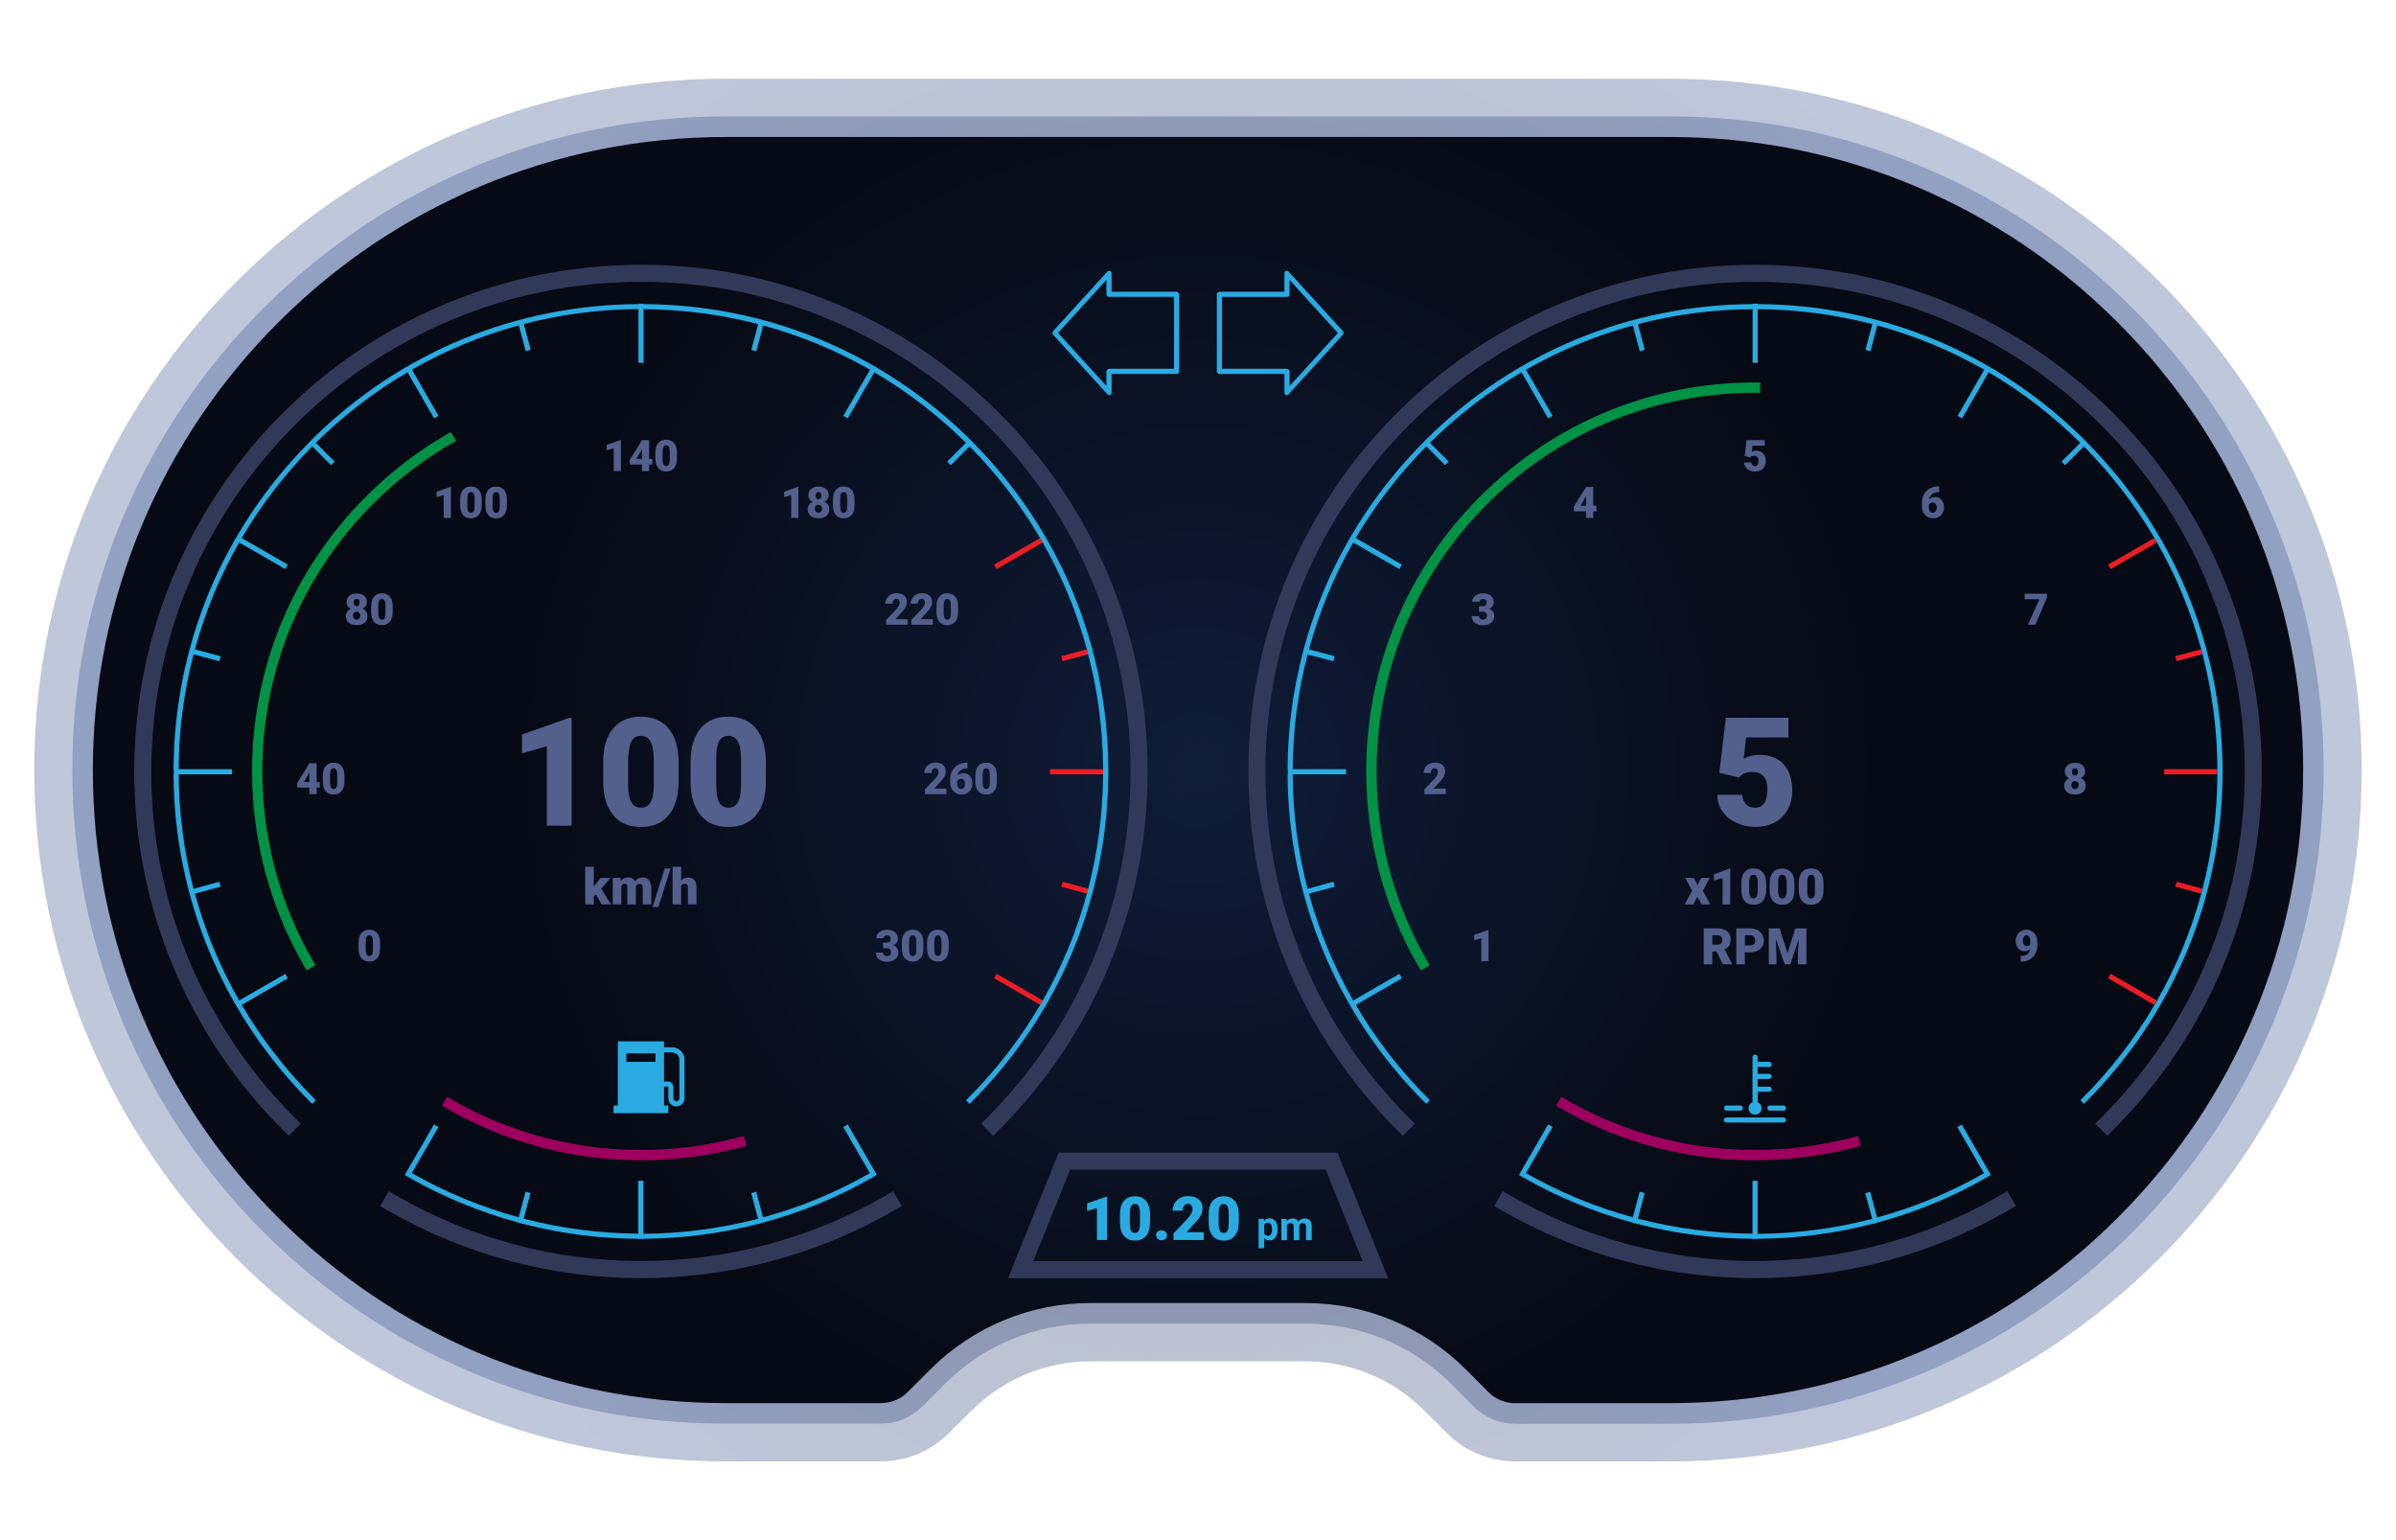 <?xml version="1.0" encoding="utf-8"?>
<!-- Generator: Adobe Illustrator 18.0.0, SVG Export Plug-In . SVG Version: 6.00 Build 0)  -->
<!DOCTYPE svg PUBLIC "-//W3C//DTD SVG 1.1//EN" "http://www.w3.org/Graphics/SVG/1.1/DTD/svg11.dtd">
<svg xmlns="http://www.w3.org/2000/svg" xmlns:xlink="http://www.w3.org/1999/xlink" version="1.1" x="0px" y="0px" width="2800px" height="1800px" viewBox="0 0 2800 1800" enable-background="new 0 0 2800 1800" xml:space="preserve">
<g id="BACKGROUND">
	<g>
		<radialGradient id="SVGID_1_" cx="1400" cy="900" r="1176.86" gradientUnits="userSpaceOnUse">
			<stop offset="0" style="stop-color:#0F1C38"/>
			<stop offset="1" style="stop-color:#060A14"/>
		</radialGradient>
		
	</g>
	<g>
		<g opacity="0.3">
			<radialGradient id="SVGID_2_" cx="1400" cy="900" r="1118.585" gradientUnits="userSpaceOnUse">
				<stop offset="0" style="stop-color:#0F1C38"/>
				<stop offset="1" style="stop-color:#294487"/>
			</radialGradient>
			<path fill="url(#SVGID_2_)" d="M1951.6,92H1400H848.4C402.2,92,40,453.8,40,900v0c0,446.2,362.2,808,808.4,808h180.8     c29.9,0,58.5-11.9,79.6-33l26.7-26.5c36.9-36.9,87-57.5,139.2-57.5H1400h125.2c52.2,0,102.3,20.5,139.2,57.5l26.7,26.6     c21.1,21.1,49.8,32.9,79.6,32.9h180.8c446.2,0,808.4-361.8,808.4-808v0C2760,453.8,2397.8,92,1951.6,92z"/>
		</g>
		<g opacity="0.3">
			<radialGradient id="SVGID_3_" cx="1400" cy="900" r="1075.721" gradientUnits="userSpaceOnUse">
				<stop offset="0" style="stop-color:#0F1C38"/>
				<stop offset="1" style="stop-color:#294487"/>
			</radialGradient>
			<path fill="url(#SVGID_3_)" d="M1770.8,1664c-18.3,0-35.5-7.1-48.5-20.1l-26.7-26.8c-22.5-22.5-48.8-39.8-78.2-52     s-60.4-18.1-92.2-18.1h-250.5c-31.8,0-62.8,6-92.2,18.1c-29.4,12.2-55.7,29.6-78.2,52.1l-26.7,26.7c-13,13-30.2,20-48.5,20H848.4     c-103.2,0-203.2-20.2-297.4-60c-91-38.5-172.7-93.6-242.9-163.8C238,1370,183,1288.3,144.5,1197.4c-39.8-94.2-60-194.2-60-297.4     c0-103.2,20.2-203.2,60-297.4C183,511.7,238,430,308.2,359.8c70.2-70.2,151.9-125.3,242.8-163.8c94.2-39.8,194.2-60,297.4-60     h1103.2c103.2,0,203.2,20.2,297.4,60c91,38.5,172.7,93.6,242.8,163.8C2562,430,2617,511.7,2655.5,602.6     c39.8,94.2,60,194.2,60,297.4c0,103.2-20.2,203.2-60,297.4c-38.5,91-93.6,172.7-163.7,242.9c-70.2,70.2-151.9,125.3-242.8,163.8     c-94.2,39.8-194.2,60-297.4,60H1770.8z"/>
		</g>
		<g>
			<radialGradient id="SVGID_4_" cx="1400" cy="900" r="1052.541" gradientUnits="userSpaceOnUse">
				<stop offset="0" style="stop-color:#0F1C38"/>
				<stop offset="0.763" style="stop-color:#060A14"/>
			</radialGradient>
			<path fill="url(#SVGID_4_)" d="M1770.8,1640c-11.9,0-23.1-4.7-31.5-13.1l-26.7-26.8c-24.7-24.7-53.6-43.8-85.9-57.2     c-32.3-13.4-66.4-20-101.4-20h-250.5c-35,0-69.1,6.6-101.4,20c-32.3,13.4-61.2,32.6-85.9,57.3l-26.7,26.7     c-8.4,8.4-19.6,13-31.5,13H848.4c-99.9,0-196.8-19.6-288-58.1c-88.1-37.3-167.2-90.6-235.2-158.6S203.8,1276.1,166.6,1188     c-38.6-91.2-58.1-188.1-58.1-288c0-99.9,19.6-196.8,58.1-288c37.3-88.1,90.6-167.2,158.6-235.2s147.1-121.4,235.2-158.6     c91.2-38.6,188.1-58.1,288-58.1h1103.2c99.9,0,196.8,19.6,288,58.1c88.1,37.3,167.2,90.6,235.2,158.6s121.3,147.1,158.6,235.2     c38.6,91.2,58.1,188.1,58.1,288c0,99.9-19.6,196.8-58.1,288c-37.3,88.1-90.6,167.3-158.6,235.2c-68,68-147.1,121.4-235.2,158.6     c-91.2,38.6-188.1,58.1-288,58.1H1770.8z"/>
		</g>
	</g>
	<g>
		<path fill="#29ABE2" d="M1569.4,387.1l-63.6-69.7c-0.8-0.9-1.9-1.2-3.1-0.8c-1.2,0.4-1.7,1.6-1.7,2.8V341h-75.9    c-0.8,0-1.6,0.5-2.2,1c-0.6,0.6-0.9,1.5-0.9,2.3V434c0,0.8,0.4,1.6,0.9,2.1c0.6,0.6,1.4,0.9,2.2,0.9h75.9v21.8    c0,1.2,0.6,2.3,1.7,2.8s2.4,0.1,3.2-0.8l63.5-69.7C1570.5,390,1570.4,388.3,1569.4,387.1z M1505.9,431.9c-0.6-0.6-1.5-0.9-2.3-0.9    H1428v-84h75.6c0.8,0,1.8-0.2,2.3-0.7c0.6-0.6,1.1-1.2,1.1-2v-17.1l56.5,62l-56.5,62V434C1507,433.2,1506.5,432.4,1505.9,431.9z"/>
		<path fill="#29ABE2" d="M1377.1,342c-0.6-0.6-1.4-1-2.2-1H1299v-21.6c0-1.2-0.6-2.3-1.7-2.8c-1.2-0.4-2.4-0.1-3.2,0.8l-63.5,69.7    c-1,1.1-1,2.9,0,4l63.6,69.7c0.8,0.9,2,1.2,3.1,0.8s1.7-1.6,1.7-2.8V437h75.9c0.8,0,1.6-0.3,2.2-0.9c0.6-0.6,0.9-1.3,0.9-2.1    v-89.7C1378,343.5,1377.6,342.6,1377.1,342z M1372,431h-75.6c-0.8,0-1.8,0.3-2.3,0.9c-0.6,0.6-1.1,1.3-1.1,2.1v17.1l-56.5-62    l56.5-62v17.1c0,0.8,0.5,1.4,1.1,2c0.6,0.6,1.5,0.7,2.3,0.7h75.6V431z"/>
	</g>
	<g>
		<path fill="#313959" d="M1562.9,1347h-325.7l-59.2,147h444.2L1562.9,1347z M1250.6,1367h298.7l43.1,107h-384.9L1250.6,1367z"/>
		<g>
			<g>
				<path fill="#29ABE2" d="M1293.6,1449.2h-11.7v-37.3l-11.5,3.4v-8.9l22.2-7.7h1.1V1449.2z"/>
				<path fill="#29ABE2" d="M1343.9,1428.6c0,6.8-1.5,12.1-4.6,15.8c-3.1,3.7-7.4,5.5-12.9,5.5c-5.6,0-10-1.9-13-5.6      c-3.1-3.7-4.6-9-4.6-15.7v-9.2c0-6.8,1.5-12.1,4.6-15.8c3.1-3.7,7.4-5.5,13-5.5c5.6,0,9.9,1.9,13,5.6c3.1,3.7,4.6,9,4.6,15.8      V1428.6z M1332.2,1417.9c0-3.6-0.5-6.3-1.4-8.1c-0.9-1.8-2.5-2.7-4.5-2.7c-2,0-3.5,0.8-4.4,2.5s-1.4,4.2-1.5,7.6v12.9      c0,3.8,0.5,6.5,1.4,8.3c0.9,1.7,2.4,2.6,4.5,2.6c2,0,3.5-0.8,4.4-2.5c0.9-1.7,1.4-4.4,1.5-8V1417.9z"/>
				<path fill="#29ABE2" d="M1357.4,1437.9c1.8,0,3.4,0.5,4.6,1.6c1.2,1.1,1.8,2.5,1.8,4.2c0,1.7-0.6,3.1-1.8,4.2      c-1.2,1.1-2.8,1.6-4.6,1.6c-1.9,0-3.4-0.6-4.6-1.7c-1.2-1.1-1.8-2.5-1.8-4.2c0-1.7,0.6-3.1,1.8-4.2      C1353.9,1438.4,1355.5,1437.9,1357.4,1437.9z"/>
				<path fill="#29ABE2" d="M1406.6,1449.2h-35.2v-7.6l16.2-17.1c4-4.6,6-8.2,6-10.9c0-2.2-0.5-3.8-1.4-5c-0.9-1.1-2.3-1.7-4.1-1.7      c-1.8,0-3.2,0.8-4.3,2.3s-1.7,3.4-1.7,5.7h-11.7c0-3.1,0.8-6,2.3-8.6c1.5-2.6,3.7-4.7,6.4-6.2c2.8-1.5,5.8-2.2,9.2-2.2      c5.5,0,9.7,1.3,12.6,3.8c2.9,2.5,4.4,6.1,4.4,10.9c0,2-0.4,3.9-1.1,5.8s-1.9,3.9-3.4,5.9c-1.6,2.1-4.1,4.8-7.5,8.3l-6.5,7.5      h19.9V1449.2z"/>
				<path fill="#29ABE2" d="M1447.6,1428.6c0,6.8-1.5,12.1-4.6,15.8c-3.1,3.7-7.4,5.5-12.9,5.5c-5.6,0-10-1.9-13-5.6      c-3.1-3.7-4.6-9-4.6-15.7v-9.2c0-6.8,1.5-12.1,4.6-15.8c3.1-3.7,7.4-5.5,13-5.5c5.6,0,9.9,1.9,13,5.6c3.1,3.7,4.6,9,4.6,15.8      V1428.6z M1435.9,1417.9c0-3.6-0.5-6.3-1.4-8.1c-0.9-1.8-2.5-2.7-4.5-2.7c-2,0-3.5,0.8-4.4,2.5s-1.4,4.2-1.5,7.6v12.9      c0,3.8,0.5,6.5,1.4,8.3c0.9,1.7,2.4,2.6,4.5,2.6c2,0,3.5-0.8,4.4-2.5c0.9-1.7,1.4-4.4,1.5-8V1417.9z"/>
				<path fill="#29ABE2" d="M1493.1,1437c0,3.8-0.9,6.9-2.6,9.2c-1.7,2.3-4.1,3.5-7,3.5c-2.5,0-4.5-0.9-6.1-2.6v11.7h-6.6v-34.4h6.2      l0.2,2.4c1.6-1.9,3.7-2.9,6.3-2.9c3.1,0,5.4,1.1,7.1,3.4c1.7,2.3,2.5,5.4,2.5,9.4V1437z M1486.5,1436.5c0-2.3-0.4-4.1-1.2-5.4      c-0.8-1.3-2-1.9-3.6-1.9c-2.1,0-3.5,0.8-4.3,2.4v10.2c0.8,1.6,2.3,2.5,4.3,2.5C1484.9,1444.3,1486.5,1441.7,1486.5,1436.5z"/>
				<path fill="#29ABE2" d="M1503.5,1424.4l0.2,2.8c1.8-2.2,4.1-3.2,7.1-3.2c3.2,0,5.4,1.3,6.6,3.8c1.7-2.5,4.2-3.8,7.5-3.8      c2.7,0,4.7,0.8,6,2.4c1.3,1.6,2,3.9,2,7.1v15.9h-6.7v-15.9c0-1.4-0.3-2.4-0.8-3.1c-0.6-0.7-1.5-1-2.9-1c-2,0-3.4,1-4.1,2.9      l0,17.1h-6.6v-15.8c0-1.4-0.3-2.5-0.8-3.1c-0.6-0.6-1.5-1-2.9-1c-1.9,0-3.2,0.8-4.1,2.3v17.6h-6.6v-24.8H1503.5z"/>
			</g>
		</g>
	</g>
</g>
<g id="RPM">
	<g>
		<path fill="#009245" d="M2051,447c-121.4,0-235.5,47.4-321.3,133.2c-85.8,85.8-133.1,200-133.1,321.4c0,80.1,21,158.8,60.8,227.3    l3,5.2l10.4-6l-3-5.2c-38.7-66.8-59.1-143.3-59.1-221.3c0-118.2,46-229.4,129.6-312.9C1821.7,505.1,1932.8,459,2051,459h6v-12    H2051z"/>
		<g>
			<path fill="#313959" d="M2337.1,1397.2c-86.6,50.1-185.5,76.6-286.1,76.6s-199.5-26.5-286.1-76.6l-8.7-5l-10,17.3l8.7,5     c89.6,51.9,192,79.3,296.1,79.3c104.1,0,206.5-27.4,296.1-79.3l8.7-5l-10-17.3L2337.1,1397.2z"/>
			<path fill="#313959" d="M2596.6,671.1c-29.8-70.5-72.5-133.8-126.9-188.2c-54.4-54.4-117.7-97.1-188.2-126.9     c-73-30.9-150.6-46.5-230.5-46.5c-79.9,0-157.5,15.7-230.5,46.5c-70.5,29.8-133.8,72.5-188.2,126.9     c-54.4,54.4-97.1,117.7-126.9,188.2c-30.9,73-46.5,150.6-46.5,230.5s15.7,157.5,46.5,230.5c29.8,70.5,72.5,133.8,126.9,188.2     l7.1,7.1l14.1-14.1l-7.1-7.1c-52.5-52.5-93.8-113.7-122.6-181.9c-29.8-70.5-45-145.5-45-222.7c0-77.2,15.1-152.2,45-222.7     c28.8-68.1,70.1-129.3,122.6-181.9s113.7-93.8,181.9-122.6c70.5-29.8,145.5-45,222.7-45s152.2,15.1,222.7,45     c68.1,28.8,129.3,70.1,181.9,122.6s93.8,113.7,122.6,181.9c29.8,70.5,45,145.5,45,222.7c0,77.2-15.1,152.2-45,222.7     c-28.8,68.1-70.1,129.3-122.6,181.9l-7.1,7.1l14.1,14.1l7.1-7.1c54.4-54.4,97.1-117.7,126.9-188.2c30.9-73,46.5-150.6,46.5-230.5     S2627.5,744.1,2596.6,671.1z"/>
		</g>
		<path fill="#9E005D" d="M2171.3,1327.6l-5.8,1.5c-37.1,9.9-75.7,14.9-114.6,14.9c-78.1,0-154.6-20.4-221.3-59.1l-5.2-3l-6,10.4    l5.2,3c68.6,39.7,147.2,60.7,227.3,60.7c39.9,0,79.5-5.1,117.7-15.3l5.8-1.5L2171.3,1327.6z"/>
		<g>
			<path fill="#ED1C24" d="M2466.6,1138.1l-3,5.2l53.9,31.1c1-1.7,2-3.5,3-5.2L2466.6,1138.1z"/>
			<path fill="#ED1C24" d="M2597.2,899c0,1-0.2,1.6-0.2,2.6V899H2597.2z"/>
			<path fill="#ED1C24" d="M2591.2,899H2529v6h62.2c0-1,0-2,0-3S2591.2,900,2591.2,899z"/>
			<path fill="#ED1C24" d="M2597,905v-3.4c0,1,0.2,2.4,0.2,3.4H2597z"/>
			<path fill="#ED1C24" d="M2463.6,659.9l3,5.2l53.9-31.1c-1-1.7-2-3.5-3-5.2L2463.6,659.9z"/>
			<path fill="#ED1C24" d="M2543.7,1030.5l-1.6,5.8l30.1,8.1c0.5-1.9,1-3.9,1.5-5.8L2543.7,1030.5z"/>
			<path fill="#ED1C24" d="M2542.1,766.9l1.6,5.8l30.1-8.1c-0.5-1.9-1-3.9-1.5-5.8L2542.1,766.9z"/>
			<path fill="#29ABE2" d="M2439.3,517.5L2439.3,517.5l-2-2.1c0,0,0,0-0.1-0.1c0,0,0,0-0.1-0.1l-2.1-2.1l0,0     C2332.9,412.1,2198,356.1,2054,355.4V355h-6v0.4c-144,0.8-278.9,56.7-381.1,157.9l0,0l-2.1,2.1c0,0,0,0-0.1,0.1c0,0,0,0-0.1,0.1     l-2.1,2.1l0,0.2C1561.5,619.9,1505.5,755,1504.7,899h0.3v6h-0.3c0.8,144,57.5,280.6,160,383.1l2.1,2l4.2-4.3l-2.1-2.1     c-33.1-33.1-61.4-69.8-84.5-109.2l53.9-31.1l-3-5.2l-53.9,31.1c-22.5-39.3-39.8-81.2-51.7-124.9l30.1-8.1l-1.6-5.8l-30.1,8.3     c-11.3-43.2-17.2-88.8-17.4-133.8h62.3v-6h-62.3c0.2-46,6.2-90.9,17.4-134.2l30.1,8l1.6-5.8l-30.1-8.1     c11.9-43.7,29.2-85.6,51.7-124.9l53.9,31.1l3-5.2l-53.9-31.1c22.6-38.5,50.2-74.5,82.4-107.1l22,22l4.2-4.2l-22-22     c32.6-32.2,68.5-59.8,107.1-82.4l31.1,53.9l5.2-3l-31.1-53.9c39.3-22.5,81.2-39.8,124.9-51.7l8.1,30.1l5.8-1.6l-8-30.1     c43.2-11.3,88-17.2,134-17.4V424h6v-62.6c46,0.2,90.7,6.2,134,17.4l-8.1,30.1l5.8,1.6l8.1-30.1c43.7,11.9,85.6,29.2,124.9,51.7     l-31.1,53.9l5.2,3l31.1-53.9c38.5,22.6,74.5,50.2,107.1,82.4l-22,22l4.2,4.2l22-22c32.2,32.6,59.8,68.5,82.4,107.1     c1,1.7,2,3.5,3,5.2c22.5,39.3,39.8,81.2,51.7,124.9c0.5,1.9,1,3.9,1.5,5.8c11.3,43.2,17.2,88.2,17.4,134c0,1,0,2,0,3s0,2,0,3     c-0.2,45.8-6.2,90.7-17.4,134c-0.5,1.9-1,3.9-1.5,5.8c-11.9,43.7-29.2,85.6-51.7,124.9c-1,1.7-2,3.5-3,5.2     c-23.1,39.4-51.4,76.1-84.5,109.2l-2.1,2.1l4.2,4.2l2.1-2.1c102.5-102.5,159.2-238.5,160-383.3c0-1,0-2,0-3s0-2,0-3     C2596.4,754.8,2540.5,619.7,2439.3,517.5z"/>
			<path fill="#29ABE2" d="M2325.4,1371l-32.8-56.7l-5.2,3l31.1,53.9c-39.3,22.5-81.3,39.8-124.9,51.7l-8-30l-5.8,1.6l8.1,30     c-43.5,11.3-88.9,17.3-133.9,17.5V1380h-6v61.8c-45-0.3-90.5-6.2-134-17.5l8-30l-5.8-1.6l-8,30c-43.6-11.9-85.6-29.2-124.9-51.7     l31.1-53.9l-5.2-3l-32.5,56.3l-1.6,2.8l0,0l0,0l1.6,0.9l1,0.6c0.1,0,0.1,0.1,0.2,0.1l2.4,1.4l0,0c39.7,22.7,82.2,40.2,126.3,52.3     l0,0.1l5.8,1.6l0-0.1c44,11.5,89.5,17.5,135.5,17.7v0.2h6v-0.2c46-0.3,91.5-6.3,135.5-17.7l0,0.1l5.8-1.6l0-0.1     c44.1-12,86.6-29.5,126.3-52.3l0,0l2.5-1.4c0,0,0.1-0.1,0.1-0.1l0.7-0.4l1.9-1.1l0,0l0,0L2325.4,1371z"/>
		</g>
		<path fill="#535F8C" d="M2084.4,893.3c-6.7-7.4-16.3-11.1-28.7-11.1c-3.2,0-6.5,0.5-9.9,1.4c-3.4,0.9-6.1,2.1-8.1,3.3l2.8-25h49.5    v-23h-73.1l-7.7,64.3l23.1,5.5c3.3-4.4,8.4-6.5,15.2-6.5c11.9,0,17.9,6.7,17.9,20.1c0,14.4-4.9,21.7-14.6,21.7    c-4.3,0-7.8-1.4-10.4-4.1c-2.6-2.7-4.1-6-4.4-11h-29.1c-0.1,7,1.9,13.6,5.8,19.2c3.9,5.7,9.3,10.1,16.2,13.4s14.3,4.9,22.1,4.9    c8.8,0,16.5-1.7,23-5.2c6.5-3.5,11.5-8.5,15.1-15c3.6-6.5,5.4-13.8,5.4-21.8C2094.5,911.1,2091.1,900.7,2084.4,893.3z"/>
		<g>
			<polygon fill="#535F8C" points="1990,1041.1 1998.1,1026 1988.1,1026 1983.7,1034.5 1979.4,1026 1969.3,1026 1977.4,1041.1      1968.8,1057 1978.9,1057 1983.6,1047.9 1988.5,1057 1998.5,1057    "/>
			<polygon fill="#535F8C" points="2013,1057 2022,1057 2022,1015 2021.4,1015 2003,1021.8 2003,1029 2013,1026.3    "/>
			<path fill="#535F8C" d="M2049.1,1014.9c-4.6,0-8,1.5-10.5,4.5c-2.5,3-3.6,7.3-3.6,12.9v7.6c0,5.6,1.1,9.9,3.6,12.9     c2.5,3.1,6,4.6,10.6,4.6c4.6,0,8.3-1.5,10.8-4.5c2.5-3,4-7.3,4-12.9v-7.5c0-5.6-1.5-9.9-4-12.9S2053.6,1014.9,2049.1,1014.9z      M2054,1041.4c0,3-0.5,5.2-1.2,6.6c-0.8,1.4-2,2.1-3.6,2.1c-1.7,0-3.1-0.7-3.8-2.1s-1.3-3.7-1.3-6.8v-10.6c0-2.8,0.6-4.8,1.3-6.2     c0.7-1.4,2-2,3.7-2c1.7,0,3,0.7,3.8,2.2c0.8,1.5,1.2,3.7,1.2,6.7V1041.4z"/>
			<path fill="#535F8C" d="M2082.8,1057.5c4.6,0,8-1.5,10.5-4.5c2.5-3,3.7-7.3,3.7-12.9v-7.5c0-5.6-1.1-9.9-3.7-12.9     s-6-4.6-10.6-4.6s-8.3,1.5-10.8,4.5c-2.5,3-3.9,7.3-3.9,12.9v7.6c0,5.6,1.4,9.9,4,12.9     C2074.5,1055.9,2078.2,1057.5,2082.8,1057.5z M2078,1030.5c0-2.8,0.4-4.8,1.2-6.2c0.7-1.4,1.9-2,3.6-2c1.7,0,3.1,0.7,3.9,2.2     c0.8,1.5,1.3,3.7,1.3,6.7v10.2c0,3-0.6,5.2-1.4,6.6c-0.8,1.4-2.1,2.1-3.7,2.1c-1.7,0-3-0.7-3.7-2.1s-1.2-3.7-1.2-6.8V1030.5z"/>
			<path fill="#535F8C" d="M2127.2,1019.5c-2.5-3.1-6.1-4.6-10.7-4.6s-8.2,1.5-10.7,4.5c-2.5,3-3.8,7.3-3.8,12.9v7.6     c0,5.6,1.3,9.9,3.8,12.9c2.5,3.1,6.1,4.6,10.7,4.6c4.6,0,8.1-1.5,10.7-4.5c2.5-3,3.8-7.3,3.8-12.9v-7.5     C2131,1026.9,2129.7,1022.5,2127.2,1019.5z M2121,1041.4c0,3-0.2,5.2-1,6.6c-0.8,1.4-1.9,2.1-3.5,2.1c-1.7,0-2.7-0.7-3.5-2.1     s-1-3.7-1-6.8v-10.6c0-2.8,0.3-4.8,1.1-6.2c0.7-1.4,1.9-2,3.5-2c1.7,0,2.7,0.7,3.5,2.2c0.8,1.5,0.9,3.7,0.9,6.7V1041.4z"/>
			<path fill="#535F8C" d="M2020.8,1105c1.2-1.9,1.7-4.3,1.7-7.2c0-4-1.4-7.2-4.2-9.4c-2.8-2.2-6.6-3.4-11.5-3.4H1991v42h10v-15h5     l7.3,15h10.7v-0.7l-8.6-16.7C2017.8,1108.5,2019.7,1106.9,2020.8,1105z M2011.2,1102.7c-1,1-2.4,1.3-4.3,1.3h-5.9v-11h5.9     c1.9,0,3.3,0.5,4.3,1.5s1.5,2.3,1.5,4.1C2012.6,1100.4,2012.1,1101.7,2011.2,1102.7z"/>
			<path fill="#535F8C" d="M2053.5,1086.9c-2.4-1.2-5.2-1.9-8.4-1.9H2029v42h10v-14h6c5,0,9-1.3,11.9-3.8c2.9-2.4,4.3-5.7,4.3-9.8     c0-2.7-0.7-5.3-2-7.4S2056,1088.1,2053.5,1086.9z M2049.6,1103.6c-1,1-2.5,1.4-4.4,1.4h-6.1v-12h6.2c1.8,0,3.2,0.6,4.3,1.8     c1,1.2,1.6,2.7,1.6,4.6C2051.1,1101.2,2050.6,1102.6,2049.6,1103.6z"/>
			<polygon fill="#535F8C" points="2088.9,1113.8 2079.6,1085 2067,1085 2067,1127 2076,1127 2076,1117.1 2075.3,1097.4      2085.6,1127 2092.2,1127 2102.1,1097.4 2101,1117.1 2101,1127 2111,1127 2111,1085 2098.1,1085    "/>
		</g>
		<g>
			<g>
				<path fill="#535F8C" d="M2038.9,532.9l2.2-18.5h21.2v6.5H2048l-0.8,7.2c0.6-0.3,1.4-0.7,2.3-0.9s1.9-0.4,2.8-0.4      c3.6,0,6.4,1.1,8.3,3.2c1.9,2.1,2.9,5.1,2.9,9c0,2.3-0.5,4.4-1.6,6.3c-1,1.9-2.5,3.3-4.4,4.3s-4.1,1.5-6.6,1.5      c-2.3,0-4.4-0.5-6.4-1.4c-2-0.9-3.5-2.2-4.7-3.8c-1.1-1.6-1.7-3.5-1.7-5.5h8.4c0.1,1.3,0.5,2.4,1.3,3.2c0.8,0.8,1.8,1.2,3,1.2      c2.8,0,4.2-2.1,4.2-6.3c0-3.9-1.7-5.8-5.2-5.8c-2,0-3.4,0.6-4.4,1.9L2038.9,532.9z"/>
			</g>
			<g>
				<path fill="#535F8C" d="M1739.5,1123.3h-8.4v-26.7l-8.3,2.4v-6.4l15.9-5.5h0.8V1123.3z"/>
			</g>
			<g>
				<path fill="#535F8C" d="M2372.4,1109.3c-1.8,1.6-3.8,2.4-6.1,2.4c-3.3,0-5.9-1.1-7.8-3.3c-1.9-2.2-2.9-5.2-2.9-8.9      c0-2.3,0.5-4.5,1.6-6.5c1.1-2,2.6-3.6,4.5-4.7s4.1-1.7,6.5-1.7c2.4,0,4.5,0.6,6.5,1.8c1.9,1.2,3.4,2.9,4.5,5.1      c1.1,2.2,1.6,4.7,1.7,7.6v3.2c0,4-0.8,7.5-2.3,10.4c-1.6,2.9-3.8,5.2-6.7,6.8c-2.9,1.6-6.3,2.4-10.1,2.4h-0.5v-6.7l1.6,0      C2368.6,1116.7,2371.8,1114.2,2372.4,1109.3z M2368.6,1105.7c1.8,0,3.1-0.8,3.9-2.4v-3.5c0-2.3-0.4-4-1.2-5.1      c-0.8-1.1-1.8-1.7-3.2-1.7c-1.2,0-2.2,0.6-3,1.9c-0.8,1.3-1.2,2.8-1.2,4.6c0,1.9,0.4,3.4,1.2,4.5      C2366.1,1105.1,2367.2,1105.7,2368.6,1105.7z"/>
			</g>
			<g>
				<path fill="#535F8C" d="M1689.8,928.1h-25.3v-5.5l11.6-12.2c2.9-3.3,4.3-5.9,4.3-7.8c0-1.6-0.3-2.7-1-3.6      c-0.7-0.8-1.7-1.2-3-1.2c-1.3,0-2.3,0.5-3.1,1.6c-0.8,1.1-1.2,2.4-1.2,4.1h-8.4c0-2.2,0.6-4.3,1.7-6.2s2.7-3.4,4.6-4.4      c2-1.1,4.2-1.6,6.6-1.6c3.9,0,6.9,0.9,9,2.7c2.1,1.8,3.2,4.4,3.2,7.8c0,1.4-0.3,2.8-0.8,4.2c-0.5,1.4-1.4,2.8-2.5,4.3      c-1.1,1.5-2.9,3.5-5.4,6l-4.7,5.4h14.2V928.1z"/>
			</g>
			<g>
				<path fill="#535F8C" d="M2436.7,901.6c0,1.8-0.4,3.3-1.3,4.6c-0.9,1.3-2.1,2.4-3.6,3.2c1.7,0.8,3.1,2,4.1,3.5      c1,1.5,1.5,3.2,1.5,5.2c0,3.2-1.1,5.8-3.3,7.7c-2.2,1.9-5.3,2.8-9.2,2.8c-3.9,0-7-0.9-9.3-2.8c-2.3-1.9-3.4-4.4-3.4-7.6      c0-1.9,0.5-3.7,1.5-5.1c1-1.5,2.4-2.7,4.2-3.5c-1.5-0.8-2.8-1.9-3.6-3.2c-0.9-1.3-1.3-2.9-1.3-4.6c0-3.1,1.1-5.6,3.2-7.5      c2.1-1.8,5-2.7,8.7-2.7c3.7,0,6.6,0.9,8.7,2.7C2435.7,896,2436.7,898.4,2436.7,901.6z M2429.1,917.5c0-1.5-0.4-2.6-1.2-3.4      s-1.8-1.2-3-1.2c-1.3,0-2.3,0.4-3.1,1.2c-0.8,0.8-1.2,2-1.2,3.4c0,1.4,0.4,2.6,1.2,3.4c0.8,0.8,1.8,1.3,3.1,1.3      c1.2,0,2.2-0.4,3-1.2C2428.7,920.1,2429.1,918.9,2429.1,917.5z M2424.8,897.9c-1.1,0-2,0.4-2.6,1.1c-0.6,0.7-0.9,1.8-0.9,3.1      c0,1.3,0.3,2.3,0.9,3.1c0.6,0.8,1.5,1.2,2.6,1.2c1.1,0,2-0.4,2.6-1.2c0.6-0.8,0.9-1.8,0.9-3.1c0-1.3-0.3-2.3-0.9-3.1      C2426.9,898.2,2426,897.9,2424.8,897.9z"/>
			</g>
			<g>
				<path fill="#535F8C" d="M1728.6,708.5h4c3.1,0,4.7-1.5,4.7-4.6c0-1.2-0.4-2.2-1.1-2.9c-0.7-0.8-1.8-1.1-3.2-1.1      c-1.1,0-2.1,0.3-2.9,1c-0.8,0.6-1.2,1.5-1.2,2.4h-8.4c0-1.9,0.5-3.6,1.6-5.1s2.5-2.7,4.4-3.5c1.9-0.8,3.9-1.3,6.2-1.3      c4,0,7.2,0.9,9.5,2.8s3.5,4.4,3.5,7.6c0,1.6-0.5,3-1.4,4.4c-1,1.4-2.3,2.5-4.2,3.4c1.9,0.7,3.4,1.8,4.5,3.2      c1.1,1.4,1.6,3.2,1.6,5.3c0,3.2-1.2,5.8-3.7,7.8c-2.5,1.9-5.8,2.9-9.8,2.9c-2.4,0-4.6-0.5-6.6-1.4c-2-0.9-3.6-2.2-4.6-3.8      c-1-1.6-1.6-3.4-1.6-5.5h8.4c0,1.1,0.4,2.1,1.3,2.9c0.9,0.8,2,1.2,3.3,1.2c1.5,0,2.7-0.4,3.5-1.2c0.9-0.8,1.3-1.9,1.3-3.1      c0-1.8-0.5-3.1-1.4-3.9s-2.2-1.1-3.8-1.1h-4.1V708.5z"/>
			</g>
			<g>
				<path fill="#535F8C" d="M2392.1,698.4l-13.5,31.7h-8.8l13.5-29.7H2366v-6.5h26.1V698.4z"/>
			</g>
			<g>
				<path fill="#535F8C" d="M1861.9,591.1h3.7v6.5h-3.7v7.7h-8.4v-7.7h-14l-0.5-5.1l14.5-23.3v-0.1h8.4V591.1z M1847,591.1h6.5V580      l-0.5,0.8L1847,591.1z"/>
			</g>
			<g>
				<path fill="#535F8C" d="M2266.1,568.6v6.6h-0.4c-3.1,0-5.7,0.8-7.7,2.2s-3.3,3.6-3.7,6.3c1.9-1.9,4.3-2.8,7.2-2.8      c3.1,0,5.6,1.1,7.5,3.4c1.9,2.3,2.8,5.3,2.8,9c0,2.3-0.5,4.4-1.6,6.3c-1.1,1.9-2.6,3.4-4.5,4.5s-4.1,1.6-6.5,1.6      c-2.6,0-4.9-0.6-6.9-1.8c-2-1.2-3.6-2.8-4.7-5c-1.1-2.2-1.7-4.7-1.7-7.5v-3.4c0-3.7,0.8-7.1,2.4-10.1c1.6-3,3.9-5.3,6.8-7      c3-1.7,6.3-2.5,9.9-2.5H2266.1z M2258.6,587.3c-1.1,0-2,0.3-2.8,0.8c-0.7,0.5-1.3,1.1-1.7,1.9v2.5c0,4.6,1.6,6.8,4.7,6.8      c1.3,0,2.3-0.6,3.2-1.7s1.3-2.6,1.3-4.3c0-1.8-0.4-3.2-1.3-4.3C2261.2,587.9,2260,587.3,2258.6,587.3z"/>
			</g>
		</g>
		<g>
			<path fill="#29ABE2" d="M2051,1302.8c4.2,0,7.6-3.4,7.6-7.6c0-3.1-1.5-5.8-4.5-6.9V1276h13.4c1.7,0,3-1.3,3-3s-1.3-3-3-3H2054v-9     h13.4c1.7,0,3-1.3,3-3s-1.3-3-3-3H2054v-8h13.4c1.7,0,3-1.3,3-3s-1.3-3-3-3H2054v-5.5c0-1.7-1.3-3-3-3s-3,1.3-3,3v52.8     c-3,1.2-4.6,3.8-4.6,6.9C2043.4,1299.4,2046.8,1302.8,2051,1302.8z"/>
			<path fill="#29ABE2" d="M2017.8,1298h15.9c1.7,0,3-1.3,3-3s-1.3-3-3-3h-15.9c-1.7,0-3,1.3-3,3S2016.1,1298,2017.8,1298z"/>
			<path fill="#29ABE2" d="M2065.3,1295c0,1.7,1.3,3,3,3h15.9c1.7,0,3-1.3,3-3s-1.3-3-3-3h-15.9     C2066.6,1292,2065.3,1293.3,2065.3,1295z"/>
			<path fill="#29ABE2" d="M2084.1,1306h-66.4c-1.7,0-3,1.3-3,3s1.3,3,3,3h66.4c1.7,0,3-1.3,3-3S2085.8,1306,2084.1,1306z"/>
		</g>
	</g>
</g>
<g id="KM_x2F_H">
	<g>
		<path fill="#009245" d="M526.9,504.9l-5.2,3c-34.2,19.8-65.8,44.2-94,72.4c-85.8,85.8-133.1,200-133.1,321.3    c0,80.1,21,158.7,60.7,227.3l3,5.2l10.4-6l-3-5.2c-38.7-66.8-59.1-143.3-59.1-221.3c0-118.2,46-229.3,129.6-312.9    c27.4-27.4,58.3-51.2,91.6-70.5l5.2-3L526.9,504.9z"/>
		<path fill="#313959" d="M1043.8,1392.2l10,17.3l-8.7,5c-89.6,51.9-192,79.3-296.1,79.3s-206.5-27.4-296.1-79.3l-8.7-5l10-17.3    l8.7,5c86.6,50.1,185.5,76.6,286.1,76.6s199.5-26.5,286.1-76.6L1043.8,1392.2z M1294.7,671.1c-29.8-70.5-72.5-133.8-126.9-188.2    c-54.4-54.4-117.7-97.1-188.2-126.9c-73-30.9-150.6-46.5-230.5-46.5S591.6,325.1,518.5,356c-70.5,29.8-133.8,72.5-188.2,126.9    c-54.4,54.4-97.1,117.7-126.9,188.2c-30.9,73-46.5,150.6-46.5,230.5c0,79.9,15.7,157.5,46.5,230.5    c29.8,70.5,72.5,133.8,126.9,188.2l7.1,7.1l14.1-14.1l-7.1-7.1c-52.5-52.5-93.8-113.7-122.6-181.9c-29.8-70.5-45-145.5-45-222.7    c0-77.2,15.1-152.2,45-222.7c28.8-68.1,70.1-129.3,122.6-181.9s113.7-93.8,181.9-122.6c70.5-29.8,145.5-45,222.7-45    s152.2,15.1,222.7,45c68.1,28.8,129.3,70.1,181.9,122.6s93.8,113.7,122.6,181.9c29.8,70.5,45,145.5,45,222.7    c0,77.2-15.1,152.2-45,222.7c-28.8,68.1-70.1,129.3-122.6,181.9l-7.1,7.1l14.1,14.1l7.1-7.1c54.4-54.4,97.1-117.7,126.9-188.2    c30.9-73,46.5-150.6,46.5-230.5S1325.5,744.1,1294.7,671.1z"/>
		<g>
			<path fill="#ED1C24" d="M1164.7,1138.1l-3,5.2l53.9,31.1c1-1.7,2-3.5,3-5.2L1164.7,1138.1z"/>
			<path fill="#ED1C24" d="M1295,905v-3.4c0,1,0.3,2.4,0.3,3.4H1295z"/>
			<path fill="#ED1C24" d="M1289.3,899H1227v6h62.3c0-1,0-2,0-3S1289.3,900,1289.3,899z"/>
			<path fill="#ED1C24" d="M1295.3,899c0,1-0.3,1.6-0.3,2.6V899H1295.3z"/>
			<path fill="#ED1C24" d="M1161.7,659.9l3,5.2l53.9-31.1c-1-1.7-2-3.5-3-5.2L1161.7,659.9z"/>
			<path fill="#ED1C24" d="M1241.8,1030.5l-1.6,5.8l30.1,8.1c0.5-1.9,1-3.9,1.5-5.8L1241.8,1030.5z"/>
			<path fill="#ED1C24" d="M1240.2,766.9l1.6,5.8l30.1-8.1c-0.5-1.9-1-3.9-1.5-5.8L1240.2,766.9z"/>
			<path fill="#29ABE2" d="M1137.4,517.5L1137.4,517.5l-4.2-4.3l0,0C1030.9,412.1,896,356.1,752,355.4V355h-6v0.4     c-144,0.8-278.9,56.7-381.1,157.9l0,0l-4.2,4.2l0,0.2C259.5,619.9,203.6,755,202.8,899h0.2v6h-0.2c0.8,144,57.5,280.6,160,383.1     l2.1,2l4.2-4.3l-2.1-2.1c-33.1-33.1-61.4-69.8-84.5-109.2l53.9-31.1l-3-5.2l-53.9,31.1c-22.5-39.3-39.8-81.2-51.7-124.9l30.1-8.1     l-1.6-5.8l-30.1,8.3C215,995.5,209.1,950,208.8,905H271v-6h-62.2c0.2-46,6.2-90.9,17.4-134.2l30.1,8l1.6-5.8l-30.1-8.1     c11.9-43.7,29.2-85.6,51.7-124.9l53.9,31.1l3-5.2l-53.9-31.1c22.6-38.5,50.2-74.5,82.4-107.1l22,22l4.2-4.2l-22-22     c32.6-32.2,68.5-59.8,107.1-82.4l31.1,53.9l5.2-3L481.4,432c39.3-22.5,81.2-39.8,124.9-51.7l8.1,30.1l5.8-1.6l-8.1-30.1     c43.2-11.3,88-17.2,134-17.4V424h6v-62.6c46,0.2,90.8,6.2,134,17.4l-8.1,30.1l5.8,1.6l8.1-30.1c43.7,11.9,85.6,29.2,124.9,51.7     L985.5,486l5.2,3l31.1-53.9c38.5,22.6,74.5,50.2,107.1,82.4l-22,22l4.2,4.2l22-22c32.2,32.6,59.8,68.5,82.4,107.1     c1,1.7,2,3.5,3,5.2c22.5,39.3,39.8,81.2,51.7,124.9c0.5,1.9,1,3.9,1.5,5.8c11.3,43.2,17.2,88.2,17.4,134c0,1,0,2,0,3s0,2,0,3     c-0.2,45.8-6.2,90.7-17.4,134c-0.5,1.9-1,3.9-1.5,5.8c-11.9,43.7-29.2,85.6-51.7,124.9c-1,1.7-2,3.5-3,5.2     c-23.1,39.4-51.4,76.1-84.5,109.2l-2.1,2.1l4.2,4.2l2.1-2.1c102.5-102.5,159.2-238.5,160-383.3c0-1,0-2,0-3s0-2,0-3     C1294.5,754.8,1238.5,619.7,1137.4,517.5z"/>
			<path fill="#29ABE2" d="M1023.6,1371.2l-32.9-57l-5.2,3l31.1,53.9c-39.3,22.5-81.3,39.8-124.9,51.7l-8-30l-5.8,1.6l8,30     c-43.5,11.3-89,17.3-134,17.5V1380h-6v61.8c-45-0.3-90.5-6.2-133.9-17.5l8-30l-5.8-1.6l-8,30c-43.6-11.9-85.6-29.2-124.9-51.7     l31.1-53.9l-5.2-3l-32.8,56.7l-1.4,2.4l0,0l0,0l1.7,1l0.9,0.5c0.1,0,0.1,0.1,0.2,0.1l2.4,1.4l0,0c39.7,22.7,82.2,40.2,126.3,52.3     l0,0.1l5.8,1.6l0-0.1c44,11.5,89.5,17.5,135.5,17.7v0.2h6v-0.2c46-0.3,91.5-6.3,135.5-17.7l0,0.1l5.8-1.6l0-0.1     c44.1-12,86.6-29.5,126.3-52.3l0,0l2.4-1.4c0.1,0,0.1-0.1,0.2-0.1l0.8-0.4l1.8-1.1l0,0l0,0L1023.6,1371.2z"/>
		</g>
		<path fill="#9E005D" d="M872.5,1339.2l-5.8,1.5C828.5,1350.9,789,1356,749,1356c-80.2,0-158.8-21-227.3-60.7l-5.2-3l6-10.4l5.2,3    C594.5,1323.6,671,1344,749,1344c38.9,0,77.4-5,114.6-14.9l5.8-1.5L872.5,1339.2z"/>
		<path fill="#535F8C" d="M665.1,839h2.9v126h-29v-92.9l-29,8.4v-22L665.1,839z M781.4,851.5c7.6,9.2,11.6,22.3,11.6,39.2v22.8    c0,16.9-4,30-11.6,39.2c-7.6,9.2-18.5,13.8-32.4,13.8c-14,0-24.8-4.6-32.5-13.9c-7.6-9.2-11.6-22.3-11.6-39.1v-22.9    c0-16.9,3.9-30,11.6-39.2c7.6-9.2,18.5-13.8,32.4-13.8C762.8,837.7,773.8,842.3,781.4,851.5z M764,886.9c0-9-1.4-15.7-3.7-20.2    c-2.4-4.4-6.3-6.7-11.4-6.7c-5,0-8.7,2.1-11,6.2c-2.3,4.1-2.9,10.4-3.9,18.8v32c0,9.4,1.4,16.2,3.8,20.5c2.4,4.3,6.3,6.5,11.4,6.5    c4.9,0,8.7-2.1,11-6.3c2.4-4.2,3.8-10.8,3.8-19.9V886.9z M895,890.7v22.8c0,16.9-3.9,30-11.5,39.2c-7.6,9.2-18.5,13.8-32.3,13.8    c-14,0-24.9-4.6-32.5-13.9c-7.6-9.2-11.7-22.3-11.7-39.1v-22.9c0-16.9,4-30,11.6-39.2c7.6-9.2,18.6-13.8,32.5-13.8    c13.9,0,24.7,4.6,32.3,13.9C891.1,860.8,895,873.8,895,890.7z M866,886.9c0-9-1.2-15.7-3.6-20.2c-2.4-4.4-6.1-6.7-11.2-6.7    c-5,0-8.5,2.1-10.8,6.2c-2.3,4.1-3.4,10.4-3.4,18.8v32c0,9.4,1,16.2,3.3,20.5c2.4,4.3,5.9,6.5,11,6.5c4.9,0,8.6-2.1,11-6.3    c2.4-4.2,3.7-10.8,3.7-19.9V886.9z"/>
		<path fill="#535F8C" d="M702.6,1038.8l11.5,18.2h-11l-6.6-11.5l-2.6,2.6v8.9h-10v-44h10v23.4l0.8-1.3l7.1-9h11.5L702.6,1038.8z     M751.2,1025.5c-3.9,0-7.1,1.5-9.1,4.6c-1.4-3.1-4-4.6-7.9-4.6c-3.7,0-6.6,1.3-8.8,4.1l-0.3-3.7h-9v31h10v-21.5    c1-1.7,2.2-2.5,4-2.5c1.4,0,2.1,0.4,2.6,1.1c0.5,0.7,0.4,1.9,0.4,3.5v19.5h10v-21.1l0-0.4c0.9-1.7,2.4-2.5,4.3-2.5    c1.4,0,2.4,0.4,2.9,1.1c0.5,0.7,0.8,1.9,0.8,3.4v19.5h10v-20.1C760,1029.3,757.4,1025.5,751.2,1025.5z M762.6,1060h6.8l14.2-45    h-6.8L762.6,1060z M811.4,1028.6c-1.7-2-4.2-3-7.6-3c-3.2,0-5.8,1.3-7.8,3.9V1013h-10v44h10v-22.2c1-1.3,2.2-1.9,4.1-1.9    c1.6,0,2.5,0.4,3.1,1.2c0.7,0.8,0.7,2,0.7,3.6v19.3h10v-19.5C814,1033.5,813.1,1030.6,811.4,1028.6z"/>
		<g>
			<g>
				<path fill="#535F8C" d="M725.6,550.6h-8.4v-26.7l-8.3,2.4v-6.4l15.9-5.5h0.8V550.6z"/>
				<path fill="#535F8C" d="M758.6,536.4h3.7v6.5h-3.7v7.7h-8.4v-7.7h-14l-0.5-5.1l14.5-23.3v-0.1h8.4V536.4z M743.7,536.4h6.5      v-11.1l-0.5,0.8L743.7,536.4z"/>
				<path fill="#535F8C" d="M791.1,535.8c0,4.9-1.1,8.7-3.3,11.3s-5.3,4-9.3,4c-4,0-7.1-1.3-9.3-4c-2.2-2.7-3.3-6.4-3.3-11.3v-6.6      c0-4.9,1.1-8.7,3.3-11.3c2.2-2.7,5.3-4,9.3-4c4,0,7.1,1.3,9.3,4c2.2,2.7,3.3,6.4,3.3,11.3V535.8z M782.7,528.1      c0-2.6-0.3-4.5-1-5.8c-0.7-1.3-1.8-1.9-3.2-1.9c-1.4,0-2.5,0.6-3.1,1.8c-0.7,1.2-1,3-1.1,5.4v9.2c0,2.7,0.3,4.7,1,5.9      c0.7,1.3,1.8,1.9,3.2,1.9c1.4,0,2.5-0.6,3.2-1.8c0.7-1.2,1-3.1,1-5.7V528.1z"/>
			</g>
			<g>
				<path fill="#535F8C" d="M444.2,1108.5c0,4.9-1.1,8.7-3.3,11.3c-2.2,2.7-5.3,4-9.3,4c-4,0-7.1-1.3-9.3-4s-3.3-6.4-3.3-11.3v-6.6      c0-4.9,1.1-8.7,3.3-11.3c2.2-2.7,5.3-4,9.3-4c4,0,7.1,1.3,9.3,4c2.2,2.7,3.3,6.4,3.3,11.3V1108.5z M435.8,1100.8      c0-2.6-0.3-4.5-1-5.8c-0.7-1.3-1.8-1.9-3.2-1.9c-1.4,0-2.5,0.6-3.1,1.8c-0.7,1.2-1,3-1.1,5.4v9.2c0,2.7,0.3,4.7,1,5.9      c0.7,1.3,1.8,1.9,3.2,1.9c1.4,0,2.5-0.6,3.2-1.8c0.7-1.2,1-3.1,1-5.7V1100.8z"/>
			</g>
			<g>
				<path fill="#535F8C" d="M1032.2,1101.7h4c3.1,0,4.7-1.5,4.7-4.6c0-1.2-0.4-2.2-1.1-2.9s-1.8-1.1-3.2-1.1c-1.1,0-2.1,0.3-2.9,1      s-1.2,1.5-1.2,2.4h-8.4c0-1.9,0.5-3.6,1.6-5.1c1.1-1.5,2.5-2.7,4.4-3.5s3.9-1.3,6.2-1.3c4,0,7.2,0.9,9.5,2.8      c2.3,1.8,3.5,4.4,3.5,7.6c0,1.6-0.5,3-1.4,4.4c-1,1.4-2.3,2.5-4.2,3.4c1.9,0.7,3.4,1.8,4.5,3.2s1.6,3.2,1.6,5.3      c0,3.2-1.2,5.8-3.7,7.8c-2.5,1.9-5.8,2.9-9.8,2.9c-2.4,0-4.6-0.5-6.6-1.4c-2-0.9-3.6-2.2-4.6-3.8c-1-1.6-1.6-3.4-1.6-5.5h8.4      c0,1.1,0.4,2.1,1.3,2.9c0.9,0.8,2,1.2,3.3,1.2c1.5,0,2.7-0.4,3.5-1.2c0.9-0.8,1.3-1.9,1.3-3.1c0-1.8-0.5-3.1-1.4-3.9      c-0.9-0.8-2.2-1.1-3.8-1.1h-4.1V1101.7z"/>
				<path fill="#535F8C" d="M1079.1,1108.5c0,4.9-1.1,8.7-3.3,11.3c-2.2,2.7-5.3,4-9.3,4c-4,0-7.1-1.3-9.3-4s-3.3-6.4-3.3-11.3v-6.6      c0-4.9,1.1-8.7,3.3-11.3c2.2-2.7,5.3-4,9.3-4c4,0,7.1,1.3,9.3,4c2.2,2.7,3.3,6.4,3.3,11.3V1108.5z M1070.8,1100.8      c0-2.6-0.3-4.5-1-5.8c-0.7-1.3-1.8-1.9-3.2-1.9c-1.4,0-2.5,0.6-3.1,1.8c-0.7,1.2-1,3-1.1,5.4v9.2c0,2.7,0.3,4.7,1,5.9      c0.7,1.3,1.8,1.9,3.2,1.9c1.4,0,2.5-0.6,3.2-1.8c0.7-1.2,1-3.1,1-5.7V1100.8z"/>
				<path fill="#535F8C" d="M1108.6,1108.5c0,4.9-1.1,8.7-3.3,11.3c-2.2,2.7-5.3,4-9.3,4c-4,0-7.1-1.3-9.3-4s-3.3-6.4-3.3-11.3v-6.6      c0-4.9,1.1-8.7,3.3-11.3c2.2-2.7,5.3-4,9.3-4c4,0,7.1,1.3,9.3,4c2.2,2.7,3.3,6.4,3.3,11.3V1108.5z M1100.2,1100.8      c0-2.6-0.3-4.5-1-5.8c-0.7-1.3-1.8-1.9-3.2-1.9c-1.4,0-2.5,0.6-3.1,1.8c-0.7,1.2-1,3-1.1,5.4v9.2c0,2.7,0.3,4.7,1,5.9      c0.7,1.3,1.8,1.9,3.2,1.9c1.4,0,2.5-0.6,3.2-1.8c0.7-1.2,1-3.1,1-5.7V1100.8z"/>
			</g>
			<g>
				<path fill="#535F8C" d="M370,914h3.7v6.5H370v7.7h-8.4v-7.7h-14l-0.5-5.1l14.5-23.3v-0.1h8.4V914z M355.1,914h6.5v-11.1      l-0.5,0.8L355.1,914z"/>
				<path fill="#535F8C" d="M402.5,913.3c0,4.9-1.1,8.7-3.3,11.3c-2.2,2.7-5.3,4-9.3,4c-4,0-7.1-1.3-9.3-4s-3.3-6.4-3.3-11.3v-6.6      c0-4.9,1.1-8.7,3.3-11.3c2.2-2.7,5.3-4,9.3-4c4,0,7.1,1.3,9.3,4c2.2,2.7,3.3,6.4,3.3,11.3V913.3z M394.1,905.6      c0-2.6-0.3-4.5-1-5.8c-0.7-1.3-1.8-1.9-3.2-1.9c-1.4,0-2.5,0.6-3.1,1.8c-0.7,1.2-1,3-1.1,5.4v9.2c0,2.7,0.3,4.7,1,5.9      c0.7,1.3,1.8,1.9,3.2,1.9c1.4,0,2.5-0.6,3.2-1.8c0.7-1.2,1-3.1,1-5.7V905.6z"/>
			</g>
			<g>
				<path fill="#535F8C" d="M1106.2,928.1h-25.3v-5.5l11.6-12.2c2.9-3.3,4.3-5.9,4.3-7.8c0-1.6-0.3-2.7-1-3.6      c-0.7-0.8-1.7-1.2-3-1.2c-1.3,0-2.3,0.5-3.1,1.6c-0.8,1.1-1.2,2.4-1.2,4.1h-8.4c0-2.2,0.6-4.3,1.7-6.2c1.1-1.9,2.7-3.4,4.6-4.4      c2-1.1,4.2-1.6,6.6-1.6c3.9,0,6.9,0.9,9,2.7c2.1,1.8,3.2,4.4,3.2,7.8c0,1.4-0.3,2.8-0.8,4.2s-1.4,2.8-2.5,4.3      c-1.1,1.5-2.9,3.5-5.4,6l-4.7,5.4h14.2V928.1z"/>
				<path fill="#535F8C" d="M1130.6,891.4v6.6h-0.4c-3.1,0-5.7,0.8-7.7,2.2c-2,1.5-3.3,3.6-3.7,6.3c1.9-1.9,4.3-2.8,7.2-2.8      c3.1,0,5.6,1.1,7.5,3.4s2.8,5.3,2.8,9c0,2.3-0.5,4.4-1.6,6.3c-1.1,1.9-2.6,3.4-4.5,4.5s-4.1,1.6-6.5,1.6c-2.6,0-4.9-0.6-6.9-1.8      c-2-1.2-3.6-2.8-4.7-5c-1.1-2.2-1.7-4.7-1.7-7.5V911c0-3.7,0.8-7.1,2.4-10.1s3.9-5.3,6.8-7c3-1.7,6.3-2.5,9.9-2.5H1130.6z       M1123.1,910.2c-1.1,0-2,0.3-2.8,0.8c-0.7,0.5-1.3,1.1-1.7,1.9v2.5c0,4.6,1.6,6.8,4.7,6.8c1.3,0,2.3-0.6,3.2-1.7      c0.9-1.1,1.3-2.6,1.3-4.3c0-1.8-0.4-3.2-1.3-4.3C1125.7,910.7,1124.5,910.2,1123.1,910.2z"/>
				<path fill="#535F8C" d="M1165,913.3c0,4.9-1.1,8.7-3.3,11.3c-2.2,2.7-5.3,4-9.3,4c-4,0-7.1-1.3-9.3-4s-3.3-6.4-3.3-11.3v-6.6      c0-4.9,1.1-8.7,3.3-11.3c2.2-2.7,5.3-4,9.3-4c4,0,7.1,1.3,9.3,4c2.2,2.7,3.3,6.4,3.3,11.3V913.3z M1156.7,905.6      c0-2.6-0.3-4.5-1-5.8c-0.7-1.3-1.8-1.9-3.2-1.9c-1.4,0-2.5,0.6-3.1,1.8c-0.7,1.2-1,3-1.1,5.4v9.2c0,2.7,0.3,4.7,1,5.9      c0.7,1.3,1.8,1.9,3.2,1.9c1.4,0,2.5-0.6,3.2-1.8c0.7-1.2,1-3.1,1-5.7V905.6z"/>
			</g>
			<g>
				<path fill="#535F8C" d="M428.7,703.6c0,1.8-0.4,3.3-1.3,4.6s-2.1,2.4-3.6,3.2c1.7,0.8,3.1,2,4.1,3.5c1,1.5,1.5,3.2,1.5,5.2      c0,3.2-1.1,5.8-3.3,7.7c-2.2,1.9-5.3,2.8-9.2,2.8c-3.9,0-7-0.9-9.3-2.8s-3.4-4.4-3.4-7.6c0-1.9,0.5-3.7,1.5-5.1      c1-1.5,2.4-2.7,4.2-3.5c-1.5-0.8-2.8-1.9-3.6-3.2c-0.9-1.3-1.3-2.9-1.3-4.6c0-3.1,1.1-5.6,3.2-7.5c2.1-1.8,5-2.7,8.7-2.7      c3.7,0,6.6,0.9,8.7,2.7C427.6,698,428.7,700.5,428.7,703.6z M421,719.5c0-1.5-0.4-2.6-1.2-3.4s-1.8-1.2-3-1.2      c-1.3,0-2.3,0.4-3.1,1.2c-0.8,0.8-1.2,2-1.2,3.4c0,1.4,0.4,2.6,1.2,3.4s1.8,1.3,3.1,1.3c1.2,0,2.2-0.4,3-1.2      C420.6,722.1,421,720.9,421,719.5z M416.8,699.9c-1.1,0-2,0.4-2.6,1.1c-0.6,0.7-0.9,1.8-0.9,3.1c0,1.3,0.3,2.3,0.9,3.1      s1.5,1.2,2.6,1.2c1.1,0,2-0.4,2.6-1.2c0.6-0.8,0.9-1.8,0.9-3.1c0-1.3-0.3-2.3-0.9-3.1C418.8,700.2,417.9,699.9,416.8,699.9z"/>
				<path fill="#535F8C" d="M458.9,715.3c0,4.9-1.1,8.7-3.3,11.3s-5.3,4-9.3,4c-4,0-7.1-1.3-9.3-4c-2.2-2.7-3.3-6.4-3.3-11.3v-6.6      c0-4.9,1.1-8.7,3.3-11.3c2.2-2.7,5.3-4,9.3-4c4,0,7.1,1.3,9.3,4c2.2,2.7,3.3,6.4,3.3,11.3V715.3z M450.5,707.7      c0-2.6-0.3-4.5-1-5.8c-0.7-1.3-1.8-1.9-3.2-1.9c-1.4,0-2.5,0.6-3.1,1.8c-0.7,1.2-1,3-1.1,5.4v9.2c0,2.7,0.3,4.7,1,5.9      c0.7,1.3,1.8,1.9,3.2,1.9c1.4,0,2.5-0.6,3.2-1.8c0.7-1.2,1-3.1,1-5.7V707.7z"/>
			</g>
			<g>
				<path fill="#535F8C" d="M1060.8,730.1h-25.3v-5.5l11.6-12.2c2.9-3.3,4.3-5.9,4.3-7.8c0-1.6-0.3-2.7-1-3.6      c-0.7-0.8-1.7-1.2-3-1.2c-1.3,0-2.3,0.5-3.1,1.6c-0.8,1.1-1.2,2.4-1.2,4.1h-8.4c0-2.2,0.6-4.3,1.7-6.2c1.1-1.9,2.7-3.4,4.6-4.4      c2-1.1,4.2-1.6,6.6-1.6c3.9,0,6.9,0.9,9,2.7c2.1,1.8,3.2,4.4,3.2,7.8c0,1.4-0.3,2.8-0.8,4.2s-1.4,2.8-2.5,4.3      c-1.1,1.5-2.9,3.5-5.4,6l-4.7,5.4h14.2V730.1z"/>
				<path fill="#535F8C" d="M1090.3,730.1H1065v-5.5l11.6-12.2c2.9-3.3,4.3-5.9,4.3-7.8c0-1.6-0.3-2.7-1-3.6c-0.7-0.8-1.7-1.2-3-1.2      c-1.3,0-2.3,0.5-3.1,1.6c-0.8,1.1-1.2,2.4-1.2,4.1h-8.4c0-2.2,0.6-4.3,1.7-6.2c1.1-1.9,2.7-3.4,4.6-4.4c2-1.1,4.2-1.6,6.6-1.6      c3.9,0,6.9,0.9,9,2.7c2.1,1.8,3.2,4.4,3.2,7.8c0,1.4-0.3,2.8-0.8,4.2s-1.4,2.8-2.5,4.3c-1.1,1.5-2.9,3.5-5.4,6l-4.7,5.4h14.2      V730.1z"/>
				<path fill="#535F8C" d="M1119.6,715.3c0,4.9-1.1,8.7-3.3,11.3s-5.3,4-9.3,4c-4,0-7.1-1.3-9.3-4c-2.2-2.7-3.3-6.4-3.3-11.3v-6.6      c0-4.9,1.1-8.7,3.3-11.3c2.2-2.7,5.3-4,9.3-4c4,0,7.1,1.3,9.3,4c2.2,2.7,3.3,6.4,3.3,11.3V715.3z M1111.2,707.7      c0-2.6-0.3-4.5-1-5.8c-0.7-1.3-1.8-1.9-3.2-1.9c-1.4,0-2.5,0.6-3.1,1.8c-0.7,1.2-1,3-1.1,5.4v9.2c0,2.7,0.3,4.7,1,5.9      c0.7,1.3,1.8,1.9,3.2,1.9c1.4,0,2.5-0.6,3.2-1.8c0.7-1.2,1-3.1,1-5.7V707.7z"/>
			</g>
			<g>
				<path fill="#535F8C" d="M526.9,605.3h-8.4v-26.7l-8.3,2.4v-6.4l15.9-5.5h0.8V605.3z"/>
				<path fill="#535F8C" d="M562.9,590.5c0,4.9-1.1,8.7-3.3,11.3s-5.3,4-9.3,4c-4,0-7.1-1.3-9.3-4c-2.2-2.7-3.3-6.4-3.3-11.3v-6.6      c0-4.9,1.1-8.7,3.3-11.3c2.2-2.7,5.3-4,9.3-4c4,0,7.1,1.3,9.3,4c2.2,2.7,3.3,6.4,3.3,11.3V590.5z M554.6,582.8      c0-2.6-0.3-4.5-1-5.8c-0.7-1.3-1.8-1.9-3.2-1.9c-1.4,0-2.5,0.6-3.1,1.8c-0.7,1.2-1,3-1.1,5.4v9.2c0,2.7,0.3,4.7,1,5.9      c0.7,1.3,1.8,1.9,3.2,1.9c1.4,0,2.5-0.6,3.2-1.8c0.7-1.2,1-3.1,1-5.7V582.8z"/>
				<path fill="#535F8C" d="M592.4,590.5c0,4.9-1.1,8.7-3.3,11.3s-5.3,4-9.3,4c-4,0-7.1-1.3-9.3-4c-2.2-2.7-3.3-6.4-3.3-11.3v-6.6      c0-4.9,1.1-8.7,3.3-11.3c2.2-2.7,5.3-4,9.3-4c4,0,7.1,1.3,9.3,4c2.2,2.7,3.3,6.4,3.3,11.3V590.5z M584,582.8      c0-2.6-0.3-4.5-1-5.8c-0.7-1.3-1.8-1.9-3.2-1.9c-1.4,0-2.5,0.6-3.1,1.8c-0.7,1.2-1,3-1.1,5.4v9.2c0,2.7,0.3,4.7,1,5.9      c0.7,1.3,1.8,1.9,3.2,1.9c1.4,0,2.5-0.6,3.2-1.8c0.7-1.2,1-3.1,1-5.7V582.8z"/>
			</g>
			<g>
				<path fill="#535F8C" d="M933,605.3h-8.4v-26.7l-8.3,2.4v-6.4l15.9-5.5h0.8V605.3z"/>
				<path fill="#535F8C" d="M968.4,578.7c0,1.8-0.4,3.3-1.3,4.6s-2.1,2.4-3.6,3.2c1.7,0.8,3.1,2,4.1,3.5c1,1.5,1.5,3.2,1.5,5.2      c0,3.2-1.1,5.8-3.3,7.7c-2.2,1.9-5.3,2.8-9.2,2.8c-3.9,0-7-0.9-9.3-2.8s-3.4-4.4-3.4-7.6c0-1.9,0.5-3.7,1.5-5.1      c1-1.5,2.4-2.7,4.2-3.5c-1.5-0.8-2.8-1.9-3.6-3.2c-0.9-1.3-1.3-2.9-1.3-4.6c0-3.1,1.1-5.6,3.2-7.5c2.1-1.8,5-2.7,8.7-2.7      c3.7,0,6.6,0.9,8.7,2.7C967.3,573.1,968.4,575.6,968.4,578.7z M960.7,594.6c0-1.5-0.4-2.6-1.2-3.4s-1.8-1.2-3-1.2      c-1.3,0-2.3,0.4-3.1,1.2c-0.8,0.8-1.2,2-1.2,3.4c0,1.4,0.4,2.6,1.2,3.4s1.8,1.3,3.1,1.3c1.2,0,2.2-0.4,3-1.2      C960.3,597.2,960.7,596.1,960.7,594.6z M956.5,575c-1.1,0-2,0.4-2.6,1.1c-0.6,0.7-0.9,1.8-0.9,3.1c0,1.3,0.3,2.3,0.9,3.1      s1.5,1.2,2.6,1.2c1.1,0,2-0.4,2.6-1.2c0.6-0.8,0.9-1.8,0.9-3.1c0-1.3-0.3-2.3-0.9-3.1C958.5,575.4,957.6,575,956.5,575z"/>
				<path fill="#535F8C" d="M998.6,590.5c0,4.9-1.1,8.7-3.3,11.3s-5.3,4-9.3,4c-4,0-7.1-1.3-9.3-4c-2.2-2.7-3.3-6.4-3.3-11.3v-6.6      c0-4.9,1.1-8.7,3.3-11.3c2.2-2.7,5.3-4,9.3-4c4,0,7.1,1.3,9.3,4c2.2,2.7,3.3,6.4,3.3,11.3V590.5z M990.2,582.8      c0-2.6-0.3-4.5-1-5.8c-0.7-1.3-1.8-1.9-3.2-1.9c-1.4,0-2.5,0.6-3.1,1.8c-0.7,1.2-1,3-1.1,5.4v9.2c0,2.7,0.3,4.7,1,5.9      c0.7,1.3,1.8,1.9,3.2,1.9c1.4,0,2.5-0.6,3.2-1.8c0.7-1.2,1-3.1,1-5.7V582.8z"/>
			</g>
		</g>
		<g>
			<path fill="none" d="M785.2,1230H776v34h4.7c3.4,0,6.3,3.1,6.3,6.6v12.9c0,2,1.5,3.6,3.5,3.6s3.5-1.6,3.5-3.6v-45     C794,1233.7,790.1,1230,785.2,1230z"/>
			<rect x="732" y="1231" fill="none" width="34" height="10"/>
			<path fill="#29ABE2" d="M785.2,1224H776v-7h-54v75h-5v9h64v-9h-5v-22h4.7c0.1,0,0.3,0.5,0.3,0.6v12.9c0,5.3,4.2,9.6,9.5,9.6     c5.3,0,9.5-4.3,9.5-9.6v-45C800,1230.4,793.4,1224,785.2,1224z M732,1231h34v10h-34V1231z M794,1283.5c0,2-1.5,3.6-3.5,3.6     s-3.5-1.6-3.5-3.6v-12.9c0-3.4-2.9-6.6-6.3-6.6H776v-34h9.2c4.9,0,8.8,3.7,8.8,8.6V1283.5z"/>
		</g>
	</g>
</g>
</svg>
